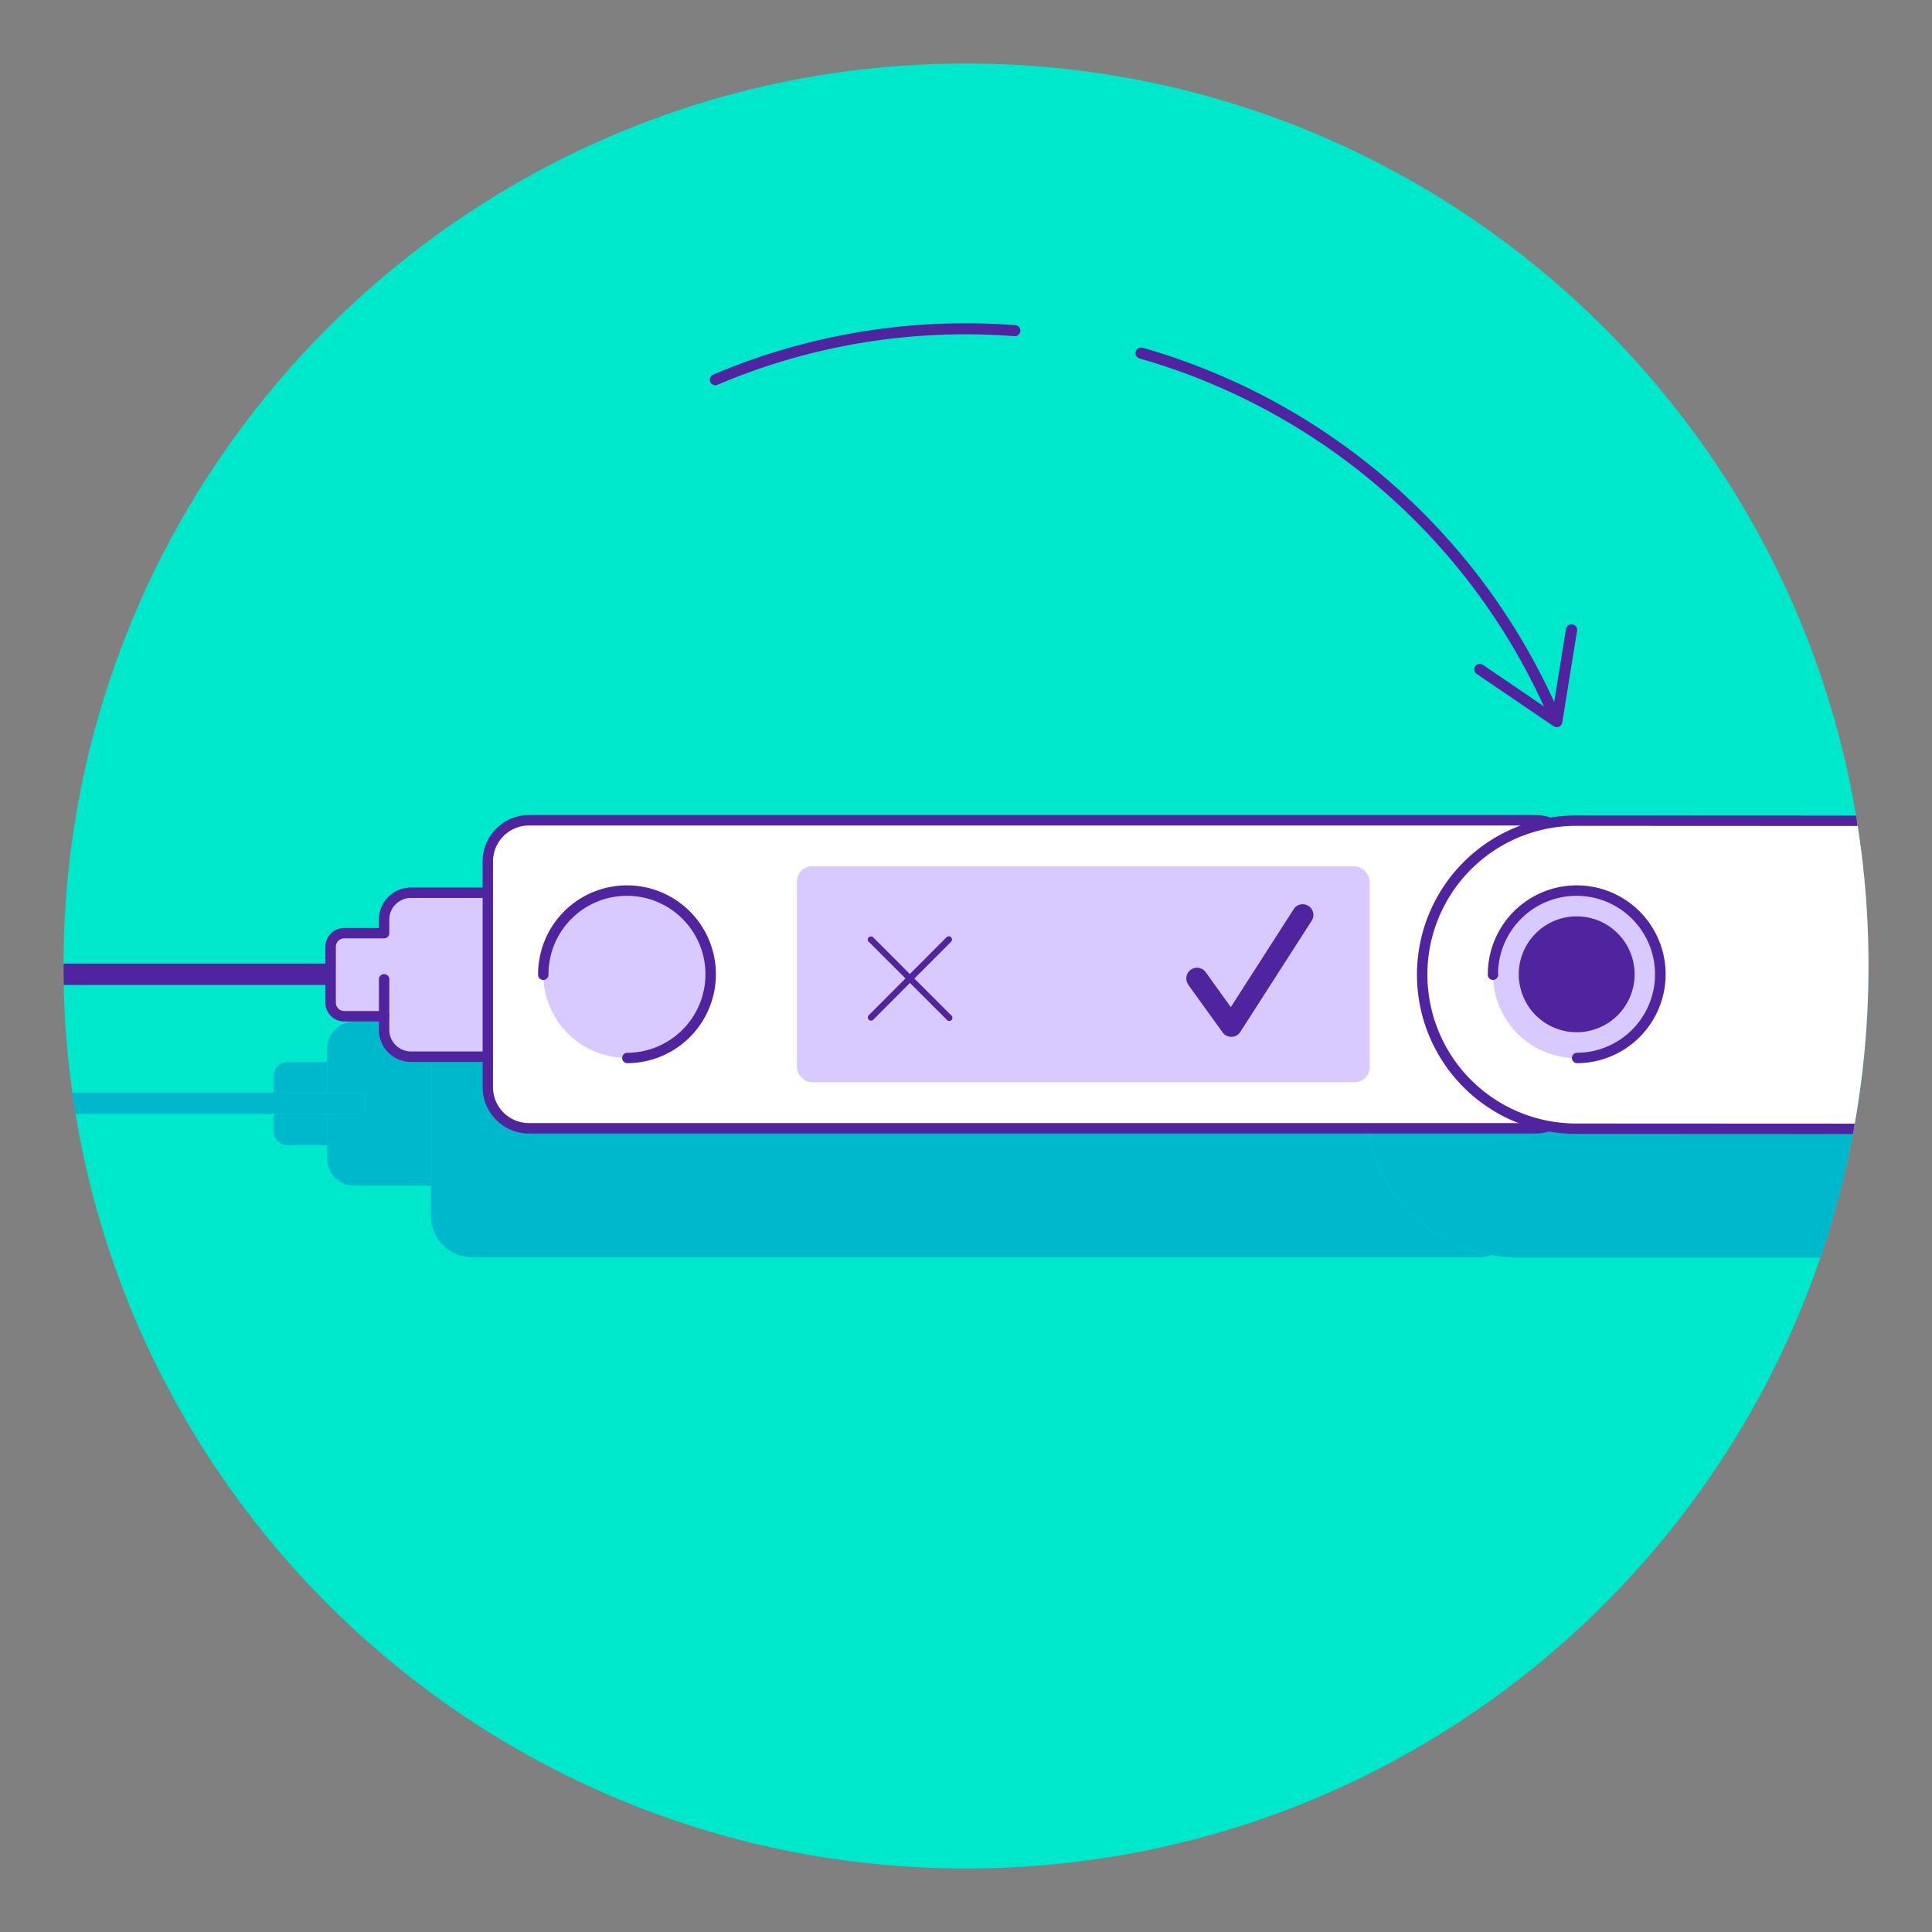 <svg xmlns="http://www.w3.org/2000/svg" xmlns:xlink="http://www.w3.org/1999/xlink" width="512" height="512" viewBox="0 0 512 512"><rect x="0" y="0" width="512" height="512" fill="#808080" stroke="none"/><defs><clipPath id="ad67ffb9-5f74-43ba-aa52-ba573d0aef43"><path d="M-126.83,256c0,132.09-107.08,239.17-239.17,239.17S-605.17,388.09-605.17,256-498.09,16.83-366,16.83-126.83,123.91-126.83,256" style="fill:none"/></clipPath><clipPath id="bddf0211-bd26-4fe1-a968-24d0c63ed135"><path d="M495.17,256c0,132.09-107.08,239.17-239.17,239.17S16.83,388.09,16.83,256,123.91,16.83,256,16.83,495.17,123.91,495.17,256" style="fill:none"/></clipPath></defs><g id="bb6cdb30-d4f6-40b5-830e-e7c298c9647d" data-name="3"><g style="clip-path:url(#ad67ffb9-5f74-43ba-aa52-ba573d0aef43)"><path d="M46.59,299.23l-250.9-.12a40.81,40.81,0,0,1-40.79-40.83,40.81,40.81,0,0,1,40.83-40.79l250.9.12a2.54,2.54,0,0,1,2.53,2.54l0,76.55A2.53,2.53,0,0,1,46.59,299.23Z" style="fill:#fff"/><path d="M46.59,299.23v-1.37l-250.9-.12a39.44,39.44,0,0,1-39.41-39.44h-1.18l1.17.08v-.09h-1.18l1.17.08v-.1a39.43,39.43,0,0,1,39.43-39.41h0v-1.09l-.06,1.09h.06v-1.09l-.06,1.09h.07l250.9.12a1.16,1.16,0,0,1,1.16,1.16l0,76.55a1.16,1.16,0,0,1-1.16,1.16v2.75a3.91,3.91,0,0,0,3.91-3.91l0-76.55a3.91,3.91,0,0,0-3.91-3.91l-250.9-.12v1.37l.07-1.37h-.09a42.18,42.18,0,0,0-42.18,42.16h1.37l-1.37-.09v.12h0a42.18,42.18,0,0,0,42.16,42.19l250.9.12Z" style="fill:#50239f"/></g><path d="M495.17,256c0,132.09-107.08,239.17-239.17,239.17S16.83,388.09,16.83,256,123.91,16.83,256,16.83,495.17,123.91,495.17,256" style="fill:#00e8cc"/><g style="clip-path:url(#bddf0211-bd26-4fe1-a968-24d0c63ed135)"><polyline points="111.73 255.36 -50.67 255.36 -50.67 261.03 111.73 261.03" style="fill:#50239f"/><path d="M86.71,295.2H72.55v4.67a3.61,3.61,0,0,0,3.6,3.61H86.71V295.2m0-13.73H76.15a3.61,3.61,0,0,0-3.6,3.61v4.45H86.71v-8.06" style="fill:#00b8cc"/><path d="M114.2,270.75H93.84a7.13,7.13,0,0,0-7.13,7.12v11.66h10v5.67h-10v11.88a7.13,7.13,0,0,0,7.13,7.12H114.2V270.75" style="fill:#00b8cc"/><path d="M391.85,251.56H125.11a10.91,10.91,0,0,0-10.91,10.91v59.8a10.9,10.9,0,0,0,10.91,10.91H391.85a10.72,10.72,0,0,0,3.46-.56,40.81,40.81,0,0,1,.37-80.37,11,11,0,0,0-3.83-.69" style="fill:#00b8cc"/><path d="M402.63,251.66a40.81,40.81,0,1,0,0,81.62l79.79,0A238.86,238.86,0,0,0,495.17,256c0-1.44,0-2.86,0-4.29l-92.49-.05h0" style="fill:#00b8cc"/><path d="M96.66,289.53H19.16c.27,1.9.55,3.78.86,5.67H96.66v-5.67" style="fill:#00b8cc"/><path d="M161.23,236.58H108.91a7.12,7.12,0,0,0-7.12,7.12v3.6H91.23a3.61,3.61,0,0,0-3.61,3.61V265.7a3.61,3.61,0,0,0,3.61,3.61h10.56v3.6a7.12,7.12,0,0,0,7.12,7.12h52.32a7.12,7.12,0,0,0,7.12-7.12V243.7A7.12,7.12,0,0,0,161.23,236.58Z" style="fill:#d8caff"/><path d="M161.23,236.58v-1.37H108.91a8.49,8.49,0,0,0-8.49,8.49v2.23H91.23a5,5,0,0,0-5,5V265.7a5,5,0,0,0,5,5h9.19v2.23a8.49,8.49,0,0,0,8.49,8.49h52.32a8.49,8.49,0,0,0,8.49-8.49V243.7a8.49,8.49,0,0,0-8.49-8.49V238A5.74,5.74,0,0,1,167,243.7v29.21a5.74,5.74,0,0,1-5.74,5.74H108.91a5.74,5.74,0,0,1-5.74-5.74v-3.6a1.4,1.4,0,0,0-1.38-1.38H91.23A2.23,2.23,0,0,1,89,265.7V250.91a2.23,2.23,0,0,1,2.23-2.23h10.56a1.4,1.4,0,0,0,1.38-1.38v-3.6a5.74,5.74,0,0,1,5.74-5.74h52.32Z" style="fill:#50239f"/><rect x="129.27" y="217.39" width="288.57" height="81.62" rx="10.91" style="fill:#fff"/><path d="M406.93,299v-1.37H140.19a9.53,9.53,0,0,1-9.54-9.54V228.31a9.53,9.53,0,0,1,9.54-9.54H406.93a9.54,9.54,0,0,1,9.54,9.54V288.1a9.54,9.54,0,0,1-9.54,9.54v2.75a12.29,12.29,0,0,0,12.29-12.29V228.31A12.29,12.29,0,0,0,406.93,216H140.19a12.29,12.29,0,0,0-12.29,12.29V288.1a12.29,12.29,0,0,0,12.29,12.29H406.93Z" style="fill:#50239f"/><rect x="211.18" y="229.59" width="151.79" height="57.22" rx="4" style="fill:#d8caff"/><path d="M668.59,299.23l-250.9-.12a40.81,40.81,0,0,1,0-81.62l250.9.12a2.54,2.54,0,0,1,2.53,2.54l0,76.55A2.53,2.53,0,0,1,668.59,299.23Z" style="fill:#fff"/><path d="M668.59,299.23v-1.37l-250.9-.12a39.44,39.44,0,0,1-39.41-39.44H377.1l1.17.08v-.09H377.1l1.17.08v-.1a39.43,39.43,0,0,1,39.43-39.41h0v-1.08l-.06,1.08h.06v-1.08l-.06,1.08h.07l250.9.12a1.16,1.16,0,0,1,1.16,1.16l0,76.55a1.16,1.16,0,0,1-1.16,1.16v2.75a3.91,3.91,0,0,0,3.91-3.91l0-76.55a3.91,3.91,0,0,0-3.91-3.91l-250.9-.12v1.37l.07-1.37h-.09a42.18,42.18,0,0,0-42.18,42.16h1.37l-1.37-.09v.12h0a42.18,42.18,0,0,0,42.16,42.19l250.9.12Z" style="fill:#50239f"/><path d="M436.34,246a22.18,22.18,0,1,1-30.73-6.26A22.19,22.19,0,0,1,436.34,246Z" style="fill:#d8caff"/><path d="M430.64,249.73a15.35,15.35,0,1,1-21.27-4.33A15.34,15.34,0,0,1,430.64,249.73Z" style="fill:#50239f"/><path d="M188.33,258.2A22.18,22.18,0,1,1,166.15,236,22.18,22.18,0,0,1,188.33,258.2Z" style="fill:#d8caff"/><path d="M397,258.2A20.8,20.8,0,1,1,417.84,279a1.38,1.38,0,0,0,0,2.75,23.56,23.56,0,1,0-23.55-23.56,1.38,1.38,0,1,0,2.75,0Z" style="fill:#50239f"/><path d="M145.35,258.2A20.8,20.8,0,1,1,166.15,279a1.38,1.38,0,0,0,0,2.75A23.56,23.56,0,1,0,142.6,258.2a1.38,1.38,0,1,0,2.75,0Z" style="fill:#50239f"/></g><line x1="230.88" y1="249.02" x2="251.43" y2="269.57" style="fill:#fff"/><path d="M230.28,249.62l20.55,20.55A.85.85,0,1,0,252,269l-20.55-20.55a.85.85,0,1,0-1.2,1.2" style="fill:#50239f"/><line x1="230.88" y1="269.57" x2="251.43" y2="249.02" style="fill:#fff"/><path d="M231.48,270.17,252,249.62a.85.85,0,1,0-1.2-1.2L230.28,269a.85.85,0,1,0,1.2,1.2" style="fill:#50239f"/><path d="M314.92,261,324,273.59a2.84,2.84,0,0,0,4.69-.12L347.61,244a2.83,2.83,0,1,0-4.77-3.06L326.18,266.9l-6.66-9.26a2.83,2.83,0,0,0-4.6,3.31Z" style="fill:#50239f"/><path d="M269.1,86.18q-6.5-.5-13.1-.5a170.71,170.71,0,0,0-67,13.6,1.46,1.46,0,0,0,1.14,2.69A167.63,167.63,0,0,1,256,88.6q6.5,0,12.88.49a1.46,1.46,0,0,0,.22-2.91Zm144,102.6A171.61,171.61,0,0,0,302.81,92.16,1.46,1.46,0,1,0,302,95a168.7,168.7,0,0,1,108.4,95,1.46,1.46,0,0,0,2.68-1.16Z" style="fill:#50239f"/><path d="M416.71,165.49A1.46,1.46,0,0,0,415,166.7l-3.56,22.06L393,176.2a1.46,1.46,0,1,0-1.64,2.42l20.39,13.85a1.46,1.46,0,0,0,1.4.13,1.49,1.49,0,0,0,.86-1.11l3.93-24.33a1.58,1.58,0,0,0-.1-.81A1.46,1.46,0,0,0,416.71,165.49Z" style="fill:#50239f"/><path d="M103.17,269.31v-9.89a1.38,1.38,0,0,0-2.75,0v9.89a1.38,1.38,0,0,0,2.75,0" style="fill:#50239f"/></g></svg>